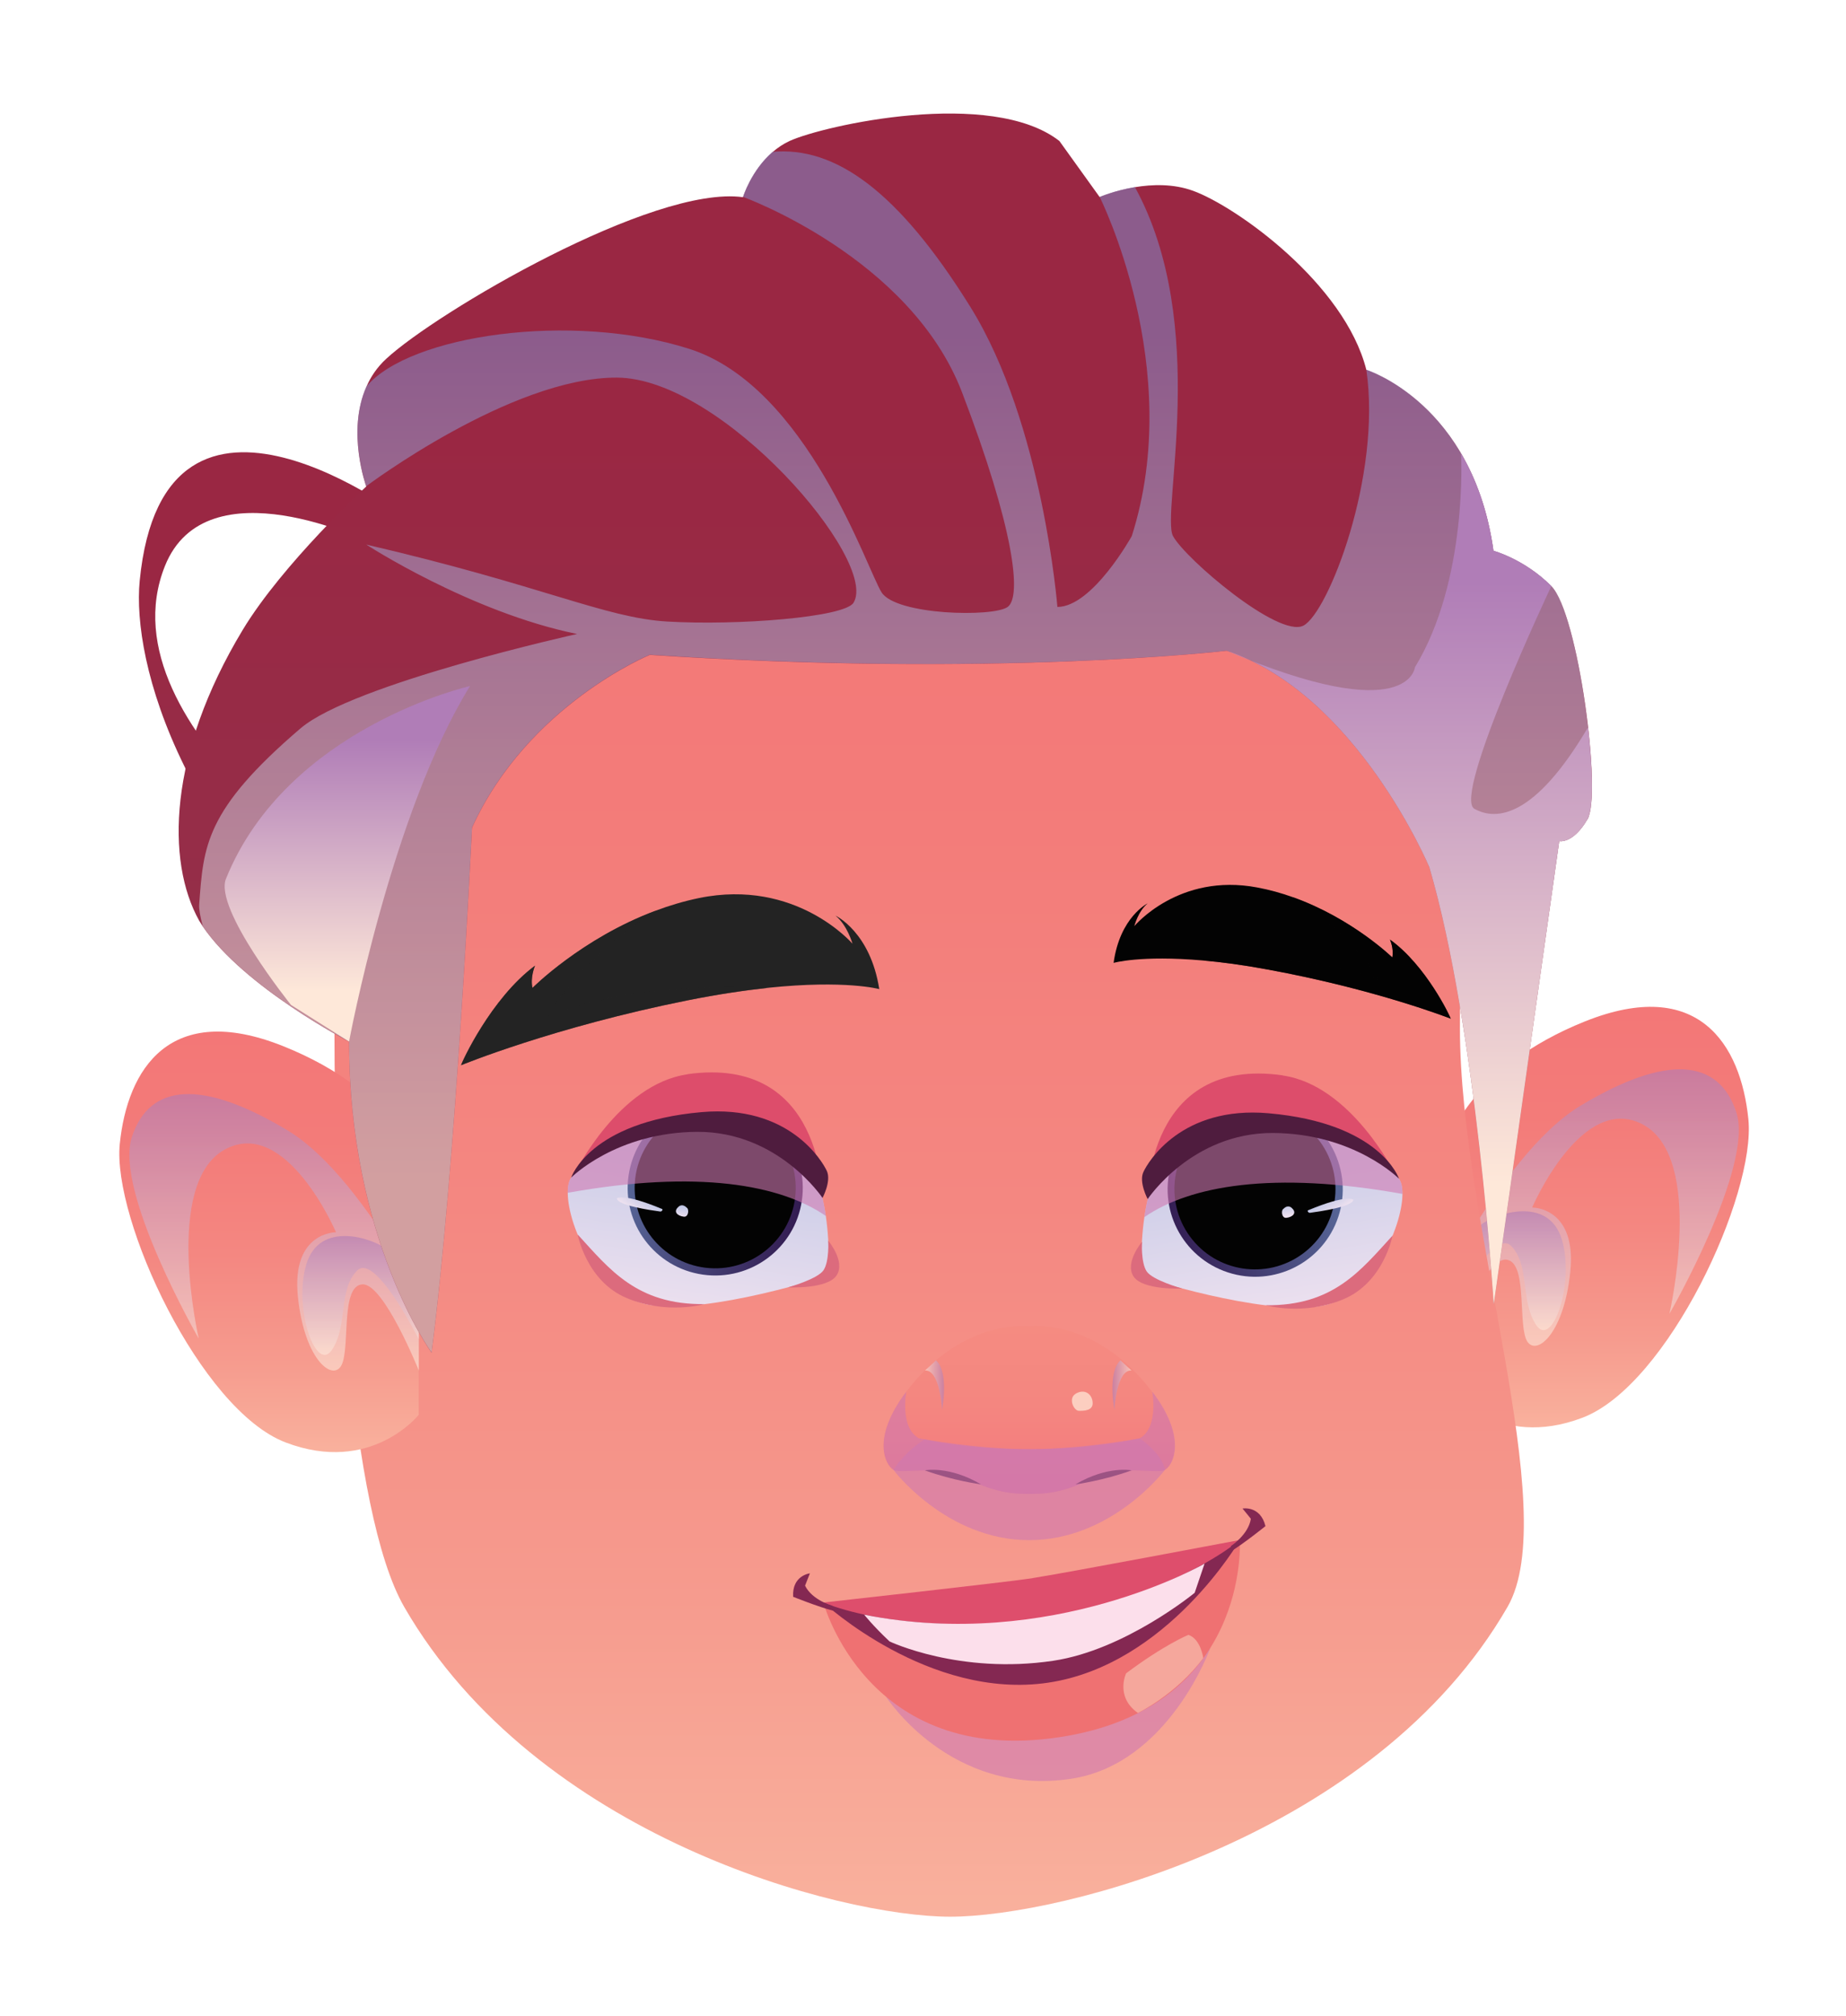<svg width="76" height="83" viewBox="0 0 76 83" fill="none" xmlns="http://www.w3.org/2000/svg">
<g filter="url(#filter0_d_105_3)">
<path d="M59.668 42.901C59.668 42.901 60.6 39.909 65.255 38.047C69.91 36.186 71.668 38.978 71.981 42.076C72.294 45.174 68.671 53.019 65.155 54.361C61.639 55.704 59.674 53.225 59.674 53.225V42.901H59.668Z" fill="url(#paint0_linear_105_3)"/>
<path style="mix-blend-mode:multiply" opacity="0.6" d="M59.669 48.26V51.405C59.669 51.405 61.114 47.8 61.993 47.853C62.872 47.907 62.512 50.28 62.819 51.105C63.132 51.929 64.371 51.051 64.648 48.366C64.925 45.68 63.079 45.71 63.079 45.71C63.079 45.71 65.132 40.916 67.663 42.306C70.2 43.701 68.73 50.086 68.73 50.086C68.73 50.086 72.217 44.025 71.486 41.793C70.754 39.561 68.589 39.402 65.073 41.516C63.35 42.553 61.669 44.879 60.4 46.976C60.135 47.418 59.887 47.848 59.663 48.254L59.669 48.26Z" fill="url(#paint1_linear_105_3)"/>
<path style="mix-blend-mode:multiply" opacity="0.6" d="M59.669 47.971V50.115C60.2 49.096 61.568 46.652 62.205 47.282C62.996 48.071 62.577 49.526 63.238 50.539C63.899 51.546 64.849 48.831 64.3 47.023C63.751 45.215 61.58 45.934 60.931 46.446C60.778 46.57 60.601 46.752 60.412 46.976C60.176 47.259 59.922 47.606 59.675 47.965L59.669 47.971Z" fill="url(#paint2_linear_105_3)"/>
<path d="M60.105 38.318C60.105 30.527 61.214 12.481 36.937 12.481C12.66 12.481 13.769 30.527 13.769 38.318C13.769 46.11 14.371 58.207 16.642 62.153C22.099 71.612 34.566 74.904 39.12 74.904C43.675 74.904 56.607 71.612 62.064 62.153C64.341 58.213 60.105 46.458 60.105 38.318V38.318Z" fill="url(#paint3_linear_105_3)"/>
<path d="M47.969 56.505C47.621 56.694 46.341 56.281 45.096 56.829C43.852 57.383 43.309 57.501 42.377 57.501C41.444 57.501 40.902 57.377 39.657 56.829C38.412 56.281 37.132 56.694 36.784 56.505C36.471 56.334 35.84 55.227 37.315 53.289C37.474 53.078 37.657 52.86 37.869 52.63C40.046 50.292 42.371 50.598 42.371 50.598C42.371 50.598 44.701 50.286 46.872 52.63C47.084 52.86 47.267 53.078 47.427 53.289C48.902 55.221 48.27 56.334 47.958 56.505H47.969Z" fill="url(#paint4_linear_105_3)"/>
<g style="mix-blend-mode:multiply" opacity="0.6">
<path d="M47.969 56.505C47.621 56.694 46.341 56.281 45.096 56.829C43.851 57.383 43.309 57.501 42.377 57.501C41.444 57.501 40.902 57.377 39.657 56.829C38.412 56.281 37.132 56.694 36.784 56.505C36.471 56.334 35.84 55.227 37.315 53.289C37.315 53.289 37.031 54.762 37.828 55.209C37.828 55.209 40.17 55.657 42.377 55.657C44.583 55.657 46.925 55.209 46.925 55.209C47.716 54.762 47.438 53.289 47.438 53.289C48.913 55.221 48.282 56.334 47.969 56.505Z" fill="#CE78B1"/>
</g>
<path style="mix-blend-mode:multiply" opacity="0.6" d="M38.076 52.418C38.707 52.377 38.784 54.043 38.784 54.043C38.784 54.043 39.085 52.495 38.536 52L38.076 52.424V52.418Z" fill="url(#paint5_linear_105_3)"/>
<path style="mix-blend-mode:multiply" opacity="0.6" d="M46.589 52.418C45.958 52.377 45.881 54.043 45.881 54.043C45.881 54.043 45.58 52.495 46.129 52L46.589 52.424V52.418Z" fill="url(#paint6_linear_105_3)"/>
<path d="M38.076 56.529C38.076 56.529 39.067 56.328 40.388 57.106C40.388 57.106 39.256 56.959 38.076 56.529Z" fill="#4F1C3E"/>
<path d="M46.589 56.529C46.589 56.529 45.598 56.328 44.276 57.106C44.276 57.106 45.409 56.959 46.589 56.529Z" fill="#4F1C3E"/>
<g style="mix-blend-mode:multiply" opacity="0.6">
<path d="M36.789 56.505C36.789 56.505 37.197 55.804 38.064 55.257C38.064 55.257 39.745 55.663 42.377 55.663C45.008 55.663 46.925 55.215 46.925 55.215C46.925 55.215 47.816 55.804 47.964 56.505C47.964 56.505 45.786 59.403 42.371 59.403C38.955 59.403 36.778 56.505 36.778 56.505H36.789Z" fill="#CE78B1"/>
</g>
<path d="M44.276 53.384C43.969 53.572 44.211 54.079 44.418 54.079C44.624 54.079 45.014 54.079 44.984 53.731C44.961 53.384 44.648 53.148 44.27 53.384H44.276Z" fill="#FCCEC0"/>
<path d="M17.244 43.919C17.244 43.919 16.312 40.928 11.657 39.066C7.002 37.205 5.244 39.997 4.931 43.095C4.619 46.193 8.241 54.038 11.757 55.38C15.274 56.723 17.238 54.244 17.238 54.244V43.919H17.244Z" fill="url(#paint7_linear_105_3)"/>
<path style="mix-blend-mode:multiply" opacity="0.6" d="M17.244 49.279V52.424C17.244 52.424 15.799 48.819 14.92 48.872C14.04 48.925 14.4 51.299 14.094 52.123C13.781 52.948 12.542 52.07 12.265 49.385C11.988 46.699 13.834 46.729 13.834 46.729C13.834 46.729 11.781 41.935 9.25 43.325C6.713 44.72 8.182 51.105 8.182 51.105C8.182 51.105 4.695 45.044 5.427 42.812C6.159 40.58 8.324 40.421 11.84 42.535C13.563 43.572 15.244 45.898 16.512 47.995C16.778 48.437 17.026 48.867 17.25 49.273L17.244 49.279Z" fill="url(#paint8_linear_105_3)"/>
<path style="mix-blend-mode:multiply" opacity="0.6" d="M17.244 48.99V51.134C16.713 50.115 15.344 47.671 14.707 48.301C13.917 49.09 14.335 50.545 13.675 51.558C13.014 52.565 12.064 49.85 12.613 48.042C13.162 46.234 15.332 46.953 15.982 47.465C16.135 47.589 16.312 47.771 16.501 47.995C16.737 48.278 16.99 48.625 17.238 48.984L17.244 48.99Z" fill="url(#paint9_linear_105_3)"/>
<path d="M34.093 48.519C34.093 48.519 29.209 50.109 26.754 49.721C24.695 49.397 23.38 46.517 23.374 45.103C23.374 44.832 23.421 44.614 23.515 44.479C24.624 42.953 29.68 40.586 32.093 42.294C33.303 43.148 33.804 44.714 33.999 46.057C34.194 47.394 34.093 48.519 34.093 48.519V48.519Z" fill="url(#paint10_linear_105_3)"/>
<path d="M33.014 45.416C33.295 43.448 31.924 41.626 29.953 41.346C27.982 41.067 26.157 42.435 25.877 44.403C25.597 46.37 26.967 48.192 28.938 48.472C30.909 48.752 32.734 47.383 33.014 45.416Z" fill="url(#paint11_linear_105_3)"/>
<path d="M32.736 45.307C32.96 43.493 31.668 41.841 29.85 41.617C28.033 41.394 26.378 42.684 26.154 44.498C25.931 46.312 27.223 47.964 29.04 48.188C30.857 48.411 32.512 47.121 32.736 45.307Z" fill="#030303"/>
<path d="M31.474 45.057C31.555 43.941 30.715 42.971 29.597 42.89C28.479 42.808 27.507 43.647 27.425 44.763C27.344 45.879 28.184 46.85 29.302 46.931C30.42 47.012 31.392 46.173 31.474 45.057Z" fill="#030303"/>
<g style="mix-blend-mode:multiply" opacity="0.6">
<path d="M33.999 46.057C32.135 44.773 28.736 44.143 23.374 45.103C23.374 44.832 23.421 44.614 23.515 44.479C24.624 42.953 29.68 40.586 32.093 42.294C33.303 43.148 33.804 44.714 33.999 46.057V46.057Z" fill="#CE78B1"/>
</g>
<path d="M28.3 40.227C25.48 40.627 23.675 44.279 23.675 44.279C23.675 44.279 26.613 41.422 30.146 42.471C33.167 43.372 33.863 45.315 33.857 45.309C33.857 45.309 33.928 39.426 28.3 40.221V40.227Z" fill="#DD4D6B"/>
<path d="M23.781 46.817C25.085 48.242 26.217 49.721 29.002 49.685C29.002 49.685 27.468 50.133 25.804 49.438C24.141 48.743 23.781 46.817 23.781 46.817V46.817Z" fill="#DC6B7D"/>
<path d="M34.099 47.076C34.099 47.076 34.825 47.936 34.441 48.507C34.058 49.078 32.447 48.996 32.447 48.996C32.447 48.996 33.675 48.654 33.91 48.283C34.147 47.912 34.099 47.076 34.099 47.076V47.076Z" fill="#DC6B7D"/>
<path d="M23.515 44.479C23.515 44.479 24.259 42.188 28.89 41.782C32.471 41.469 33.846 43.784 34.04 44.202C34.235 44.62 33.863 45.315 33.863 45.315C33.863 45.315 32.052 42.582 28.707 42.594C25.362 42.612 23.521 44.473 23.521 44.473L23.515 44.479Z" fill="#4F1C3E"/>
<path d="M25.397 45.333C25.397 45.333 25.622 45.091 27.256 45.769C27.309 45.792 27.244 45.88 27.185 45.875C26.79 45.822 25.403 45.621 25.397 45.333Z" fill="url(#paint12_linear_105_3)"/>
<path d="M27.934 45.68C27.698 45.88 27.893 46.057 28.152 46.087C28.341 46.11 28.371 45.81 28.294 45.733C28.217 45.657 28.087 45.551 27.934 45.674V45.68Z" fill="url(#paint13_linear_105_3)"/>
<path d="M47.02 48.566C47.02 48.566 51.904 50.156 54.359 49.768C56.418 49.444 57.733 46.564 57.739 45.15C57.739 44.879 57.692 44.661 57.598 44.526C56.489 43.001 51.432 40.633 49.02 42.341C47.81 43.195 47.309 44.761 47.114 46.104C46.919 47.441 47.02 48.566 47.02 48.566Z" fill="url(#paint14_linear_105_3)"/>
<path d="M55.102 46.081C55.721 44.192 54.69 42.159 52.798 41.541C50.906 40.923 48.87 41.952 48.251 43.841C47.631 45.73 48.663 47.762 50.555 48.381C52.447 48.999 54.483 47.969 55.102 46.081Z" fill="url(#paint15_linear_105_3)"/>
<path d="M53.625 47.618C55.102 46.538 55.423 44.467 54.341 42.992C53.259 41.517 51.184 41.197 49.707 42.278C48.229 43.358 47.909 45.429 48.991 46.904C50.073 48.378 52.148 48.698 53.625 47.618Z" fill="#030303"/>
<path d="M49.657 45.274C49.834 46.381 50.872 47.135 51.981 46.958C53.09 46.782 53.846 45.745 53.669 44.638C53.492 43.531 52.453 42.777 51.344 42.953C50.235 43.13 49.48 44.167 49.657 45.274Z" fill="#030303"/>
<g style="mix-blend-mode:multiply" opacity="0.6">
<path d="M47.114 46.104C48.978 44.82 52.377 44.19 57.739 45.15C57.739 44.879 57.692 44.661 57.598 44.526C56.489 43.001 51.432 40.633 49.02 42.341C47.81 43.195 47.309 44.761 47.114 46.104Z" fill="#CE78B1"/>
</g>
<path d="M52.807 40.274C55.627 40.674 57.432 44.326 57.432 44.326C57.432 44.326 54.494 41.469 50.961 42.518C47.94 43.419 47.244 45.362 47.25 45.356C47.25 45.356 47.179 39.473 52.807 40.268V40.274Z" fill="#DD4D6B"/>
<path d="M57.332 46.864C56.028 48.289 54.896 49.768 52.111 49.732C52.111 49.732 53.645 50.18 55.309 49.485C56.972 48.79 57.332 46.864 57.332 46.864Z" fill="#DC6B7D"/>
<path d="M47.014 47.123C47.014 47.123 46.288 47.983 46.672 48.554C47.061 49.126 48.666 49.043 48.666 49.043C48.666 49.043 47.438 48.702 47.203 48.331C46.967 47.959 47.014 47.123 47.014 47.123V47.123Z" fill="#DC6B7D"/>
<path d="M57.598 44.526C57.598 44.526 56.854 42.235 52.223 41.829C48.642 41.516 47.267 43.825 47.073 44.249C46.878 44.667 47.25 45.362 47.25 45.362C47.25 45.362 49.061 42.63 52.406 42.641C55.751 42.659 57.592 44.52 57.592 44.52L57.598 44.526Z" fill="#4F1C3E"/>
<path d="M55.716 45.386C55.716 45.386 55.492 45.144 53.857 45.822C53.804 45.845 53.869 45.934 53.928 45.928C54.323 45.875 55.71 45.674 55.716 45.386Z" fill="url(#paint16_linear_105_3)"/>
<path d="M53.179 45.727C53.415 45.928 53.22 46.104 52.961 46.134C52.772 46.157 52.742 45.857 52.819 45.78C52.896 45.704 53.026 45.598 53.179 45.721V45.727Z" fill="url(#paint17_linear_105_3)"/>
<g style="mix-blend-mode:multiply" opacity="0.6">
<path d="M36.477 65.846C36.477 65.846 39.114 69.975 44.093 69.227C48.129 68.62 49.828 63.843 49.828 63.843C49.828 63.843 44.182 67.124 36.483 65.846H36.477Z" fill="#CE78B1"/>
</g>
<path d="M33.899 61.971C33.899 61.971 38.389 62.3 42.707 61.653C47.026 61.005 51.049 59.397 51.049 59.397C51.049 59.397 47.214 66.7 43.167 67.306C39.12 67.913 33.899 61.965 33.899 61.965V61.971Z" fill="#842852"/>
<path d="M42.512 60.969C41.391 61.14 33.899 61.971 33.899 61.971C36.194 62.889 39.958 63.072 42.766 62.648C45.574 62.224 49.126 60.952 51.043 59.397C51.043 59.397 43.633 60.799 42.512 60.964V60.969Z" fill="#DE4E6C"/>
<path d="M33.899 61.971C33.899 61.971 38.247 66.005 43.161 65.269C48.076 64.533 51.043 59.403 51.043 59.403C51.043 59.403 51.48 66.341 43.586 67.519C35.692 68.702 33.899 61.971 33.899 61.971V61.971Z" fill="#EF7172"/>
<path d="M35.574 62.465C35.574 62.465 35.94 62.931 36.624 63.573C36.624 63.573 39.504 64.945 43.362 64.368C46.324 63.926 49.185 61.57 49.185 61.57L49.592 60.369C49.592 60.369 43.309 64.008 35.574 62.471V62.465Z" fill="#FCDFEB"/>
<path d="M34.265 62.106C34.265 62.106 33.433 61.87 33.144 61.276C33.144 61.276 33.226 61.07 33.344 60.769C33.344 60.769 32.601 60.852 32.654 61.735C32.654 61.735 33.698 62.153 34.294 62.306L34.265 62.106V62.106Z" fill="#842852"/>
<path d="M50.672 59.65C50.672 59.65 51.397 59.179 51.498 58.525C51.498 58.525 51.362 58.349 51.155 58.101C51.155 58.101 51.887 57.966 52.099 58.826C52.099 58.826 51.22 59.532 50.701 59.85L50.672 59.65V59.65Z" fill="#842852"/>
<path d="M46.359 64.892C46.359 64.892 45.905 65.858 46.849 66.517C46.849 66.517 48.424 65.758 49.539 64.256C49.539 64.256 49.433 63.467 48.925 63.302C48.925 63.302 47.928 63.708 46.353 64.892H46.359Z" fill="#F5A79C"/>
<g style="mix-blend-mode:multiply">
<path d="M36.194 36.717C36.194 36.717 34.807 36.334 31.633 36.663C30.689 36.764 29.592 36.923 28.323 37.176C22.784 38.283 18.984 39.85 18.984 39.85C19.002 39.75 20.206 37.105 22.029 35.751C22.017 35.78 21.828 36.228 21.922 36.669C21.922 36.669 23.946 34.632 26.978 33.495C27.545 33.283 28.146 33.1 28.772 32.971C32.778 32.146 35.096 34.849 35.096 34.849C35.096 34.849 34.89 34.096 34.4 33.695C34.4 33.695 35.834 34.367 36.2 36.722L36.194 36.717Z" fill="#232323"/>
<g style="mix-blend-mode:multiply" opacity="0.6">
<path d="M31.627 36.669C30.683 36.77 29.586 36.928 28.318 37.182C22.778 38.289 18.979 39.856 18.979 39.856C18.996 39.755 20.2 37.111 22.023 35.757C22.011 35.786 21.822 36.234 21.917 36.675C21.917 36.675 23.94 34.638 26.973 33.501C25.94 34.202 23.71 35.774 22.583 37.853C22.583 37.853 25.456 36.381 31.627 36.675V36.669Z" fill="#232323"/>
</g>
</g>
<g style="mix-blend-mode:multiply">
<path d="M45.846 35.639C45.846 35.639 46.955 35.315 49.515 35.539C50.276 35.603 51.161 35.721 52.182 35.91C56.654 36.728 59.727 37.936 59.727 37.936C59.71 37.853 58.713 35.745 57.226 34.679C57.232 34.702 57.391 35.056 57.321 35.415C57.321 35.415 55.669 33.801 53.214 32.93C52.754 32.765 52.27 32.629 51.763 32.535C48.53 31.922 46.701 34.125 46.701 34.125C46.701 34.125 46.854 33.513 47.25 33.189C47.25 33.189 46.105 33.748 45.846 35.645V35.639Z" fill="#030303"/>
<g style="mix-blend-mode:multiply" opacity="0.6">
<path d="M49.515 35.539C50.276 35.603 51.161 35.721 52.182 35.91C56.654 36.728 59.727 37.936 59.727 37.936C59.71 37.853 58.713 35.745 57.226 34.679C57.232 34.702 57.391 35.056 57.321 35.415C57.321 35.415 55.669 33.801 53.214 32.93C54.052 33.477 55.869 34.714 56.801 36.375C56.801 36.375 54.471 35.227 49.515 35.544V35.539Z" fill="#030303"/>
</g>
</g>
<path d="M16.825 17.446C16.825 17.446 6.748 9.666 5.751 19.914C5.433 23.194 7.356 30.868 16.571 38.171L15.999 33.354C15.999 33.354 4.088 26.062 6.79 19.301C8.495 15.037 15.226 18.335 15.226 18.335L16.825 17.452V17.446Z" fill="url(#paint18_linear_105_3)"/>
<path d="M65.356 29.726C64.754 30.756 64.194 30.627 64.194 30.627L61.497 49.691C61.497 49.691 60.807 38.377 58.848 31.699C58.848 31.699 55.869 24.59 50.506 22.788C50.506 22.788 41.055 23.901 26.754 22.959C26.754 22.959 21.734 25.014 19.433 30.073C19.433 30.073 18.778 43.866 17.769 51.688C17.769 51.688 14.371 47.023 14.371 38.884C14.371 38.884 10.052 36.646 8.347 34.137C8.294 34.054 8.247 33.978 8.2 33.901C6.831 31.451 6.925 27.022 9.987 21.94C11.633 19.207 15.079 16.027 15.079 16.027C15.079 16.027 14.259 13.777 15.085 11.922C15.262 11.509 15.527 11.115 15.899 10.773C17.946 8.871 26.884 3.606 30.589 4.118C30.589 4.118 30.925 3.023 31.804 2.263C32.011 2.086 32.241 1.927 32.506 1.804C33.91 1.162 40.807 -0.381 43.615 1.804L45.273 4.112C45.273 4.112 45.881 3.847 46.725 3.706C47.433 3.588 48.306 3.559 49.114 3.853C50.89 4.495 55.356 7.675 56.253 11.227C56.253 11.227 60.636 12.593 61.486 18.677C61.486 18.677 62.76 19.019 63.869 20.132C64.978 21.245 65.963 28.701 65.356 29.732V29.726Z" fill="url(#paint19_linear_105_3)"/>
<path style="mix-blend-mode:multiply" opacity="0.6" d="M65.356 29.726C64.754 30.756 64.193 30.627 64.193 30.627L61.497 49.691C61.497 49.691 60.807 38.377 58.848 31.699C58.848 31.699 55.869 24.59 50.506 22.788C50.506 22.788 50.5 22.788 50.494 22.788C50.093 22.835 40.742 23.877 26.754 22.953C26.754 22.953 21.734 25.008 19.433 30.067C19.433 30.067 18.778 43.861 17.769 51.682C17.769 51.682 14.371 47.017 14.371 38.878C14.371 38.878 10.052 36.64 8.347 34.131C8.241 33.725 8.188 33.418 8.2 33.242C8.377 30.839 8.43 29.355 12.371 25.986C14.53 24.142 23.757 22.099 23.757 22.099C19.35 21.198 15.079 18.418 15.079 18.418C22.353 20.108 24.896 21.433 27.462 21.586C30.353 21.757 34.76 21.416 35.138 20.815C36.205 19.095 29.739 11.562 25.397 11.545C21.055 11.527 15.079 16.015 15.079 16.015C15.079 16.015 14.259 13.765 15.085 11.91C16.86 9.79 23.527 8.818 28.377 10.361C33.226 11.904 35.698 19.448 36.294 20.385C36.89 21.327 40.89 21.416 41.486 20.986C42.081 20.556 41.739 17.729 39.609 12.157C37.48 6.592 30.589 4.106 30.589 4.106C30.589 4.106 30.925 3.011 31.804 2.251C34.377 2.021 36.978 3.847 39.958 8.647C42.937 13.441 43.533 20.986 43.533 20.986C44.978 20.986 46.595 18.07 46.595 18.07C48.807 11.133 45.273 4.106 45.273 4.106C45.273 4.106 45.881 3.841 46.724 3.7C49.834 9.377 47.781 17.128 48.294 18.07C48.807 19.013 52.636 22.27 53.657 21.757C54.677 21.245 56.89 15.585 56.252 11.221C56.252 11.221 58.565 11.939 60.152 14.666C60.754 15.691 61.255 17.004 61.486 18.671C61.486 18.671 62.76 19.013 63.869 20.126C64.512 20.774 65.108 23.536 65.379 25.956C65.58 27.717 65.609 29.296 65.356 29.726V29.726Z" fill="url(#paint20_linear_105_3)"/>
<path style="mix-blend-mode:multiply" d="M19.35 24.242C19.35 24.242 11.822 25.945 9.303 32.176C8.802 33.418 11.981 37.37 11.981 37.37L14.371 38.878C14.371 38.878 16.117 29.472 19.35 24.242Z" fill="url(#paint21_linear_105_3)"/>
<path style="mix-blend-mode:multiply" d="M65.356 29.726C64.754 30.756 64.193 30.627 64.193 30.627L61.497 49.691C61.497 49.691 60.807 38.377 58.848 31.699C58.848 31.699 55.869 24.59 50.506 22.788C58.022 25.986 58.252 23.471 58.252 23.471C60.447 19.872 60.152 14.666 60.152 14.666C60.754 15.691 61.255 17.004 61.486 18.671C61.486 18.671 62.76 19.013 63.869 20.126C63.869 20.126 59.781 28.783 60.701 29.296C61.621 29.808 63.191 29.637 65.356 25.98C65.356 25.98 65.362 25.968 65.379 25.951C65.58 27.711 65.609 29.29 65.356 29.72V29.726Z" fill="url(#paint22_linear_105_3)"/>
</g>
<defs>
<filter id="filter0_d_105_3" x="0.913" y="0.673" width="75.087" height="82.231" filterUnits="userSpaceOnUse" color-interpolation-filters="sRGB">
<feFlood flood-opacity="0" result="BackgroundImageFix"/>
<feColorMatrix in="SourceAlpha" type="matrix" values="0 0 0 0 0 0 0 0 0 0 0 0 0 0 0 0 0 0 127 0" result="hardAlpha"/>
<feOffset dy="4"/>
<feGaussianBlur stdDeviation="2"/>
<feComposite in2="hardAlpha" operator="out"/>
<feColorMatrix type="matrix" values="0 0 0 0 0 0 0 0 0 0 0 0 0 0 0 0 0 0 0.25 0"/>
<feBlend mode="normal" in2="BackgroundImageFix" result="effect1_dropShadow_105_3"/>
<feBlend mode="normal" in="SourceGraphic" in2="effect1_dropShadow_105_3" result="shape"/>
</filter>
<linearGradient id="paint0_linear_105_3" x1="65.834" y1="54.762" x2="65.834" y2="37.447" gradientUnits="userSpaceOnUse">
<stop stop-color="#F9B19D"/>
<stop offset="0.21" stop-color="#F69B8E"/>
<stop offset="0.47" stop-color="#F48781"/>
<stop offset="0.74" stop-color="#F37B79"/>
<stop offset="1" stop-color="#F37777"/>
</linearGradient>
<linearGradient id="paint1_linear_105_3" x1="65.633" y1="51.405" x2="65.633" y2="40.026" gradientUnits="userSpaceOnUse">
<stop stop-color="#FEE8D9"/>
<stop offset="0.99" stop-color="#B07DB7"/>
</linearGradient>
<linearGradient id="paint2_linear_105_3" x1="62.07" y1="50.763" x2="62.07" y2="45.869" gradientUnits="userSpaceOnUse">
<stop stop-color="#FEE8D9"/>
<stop offset="0.99" stop-color="#B07DB7"/>
</linearGradient>
<linearGradient id="paint3_linear_105_3" x1="38.253" y1="74.898" x2="38.253" y2="12.481" gradientUnits="userSpaceOnUse">
<stop stop-color="#F9B19D"/>
<stop offset="0.21" stop-color="#F69B8E"/>
<stop offset="0.47" stop-color="#F48781"/>
<stop offset="0.74" stop-color="#F37B79"/>
<stop offset="1" stop-color="#F37777"/>
</linearGradient>
<linearGradient id="paint4_linear_105_3" x1="42.377" y1="57.501" x2="42.377" y2="50.586" gradientUnits="userSpaceOnUse">
<stop stop-color="#F3797E"/>
<stop offset="0.06" stop-color="#F37A7E"/>
<stop offset="0.53" stop-color="#F48680"/>
<stop offset="1" stop-color="#F58B81"/>
</linearGradient>
<linearGradient id="paint5_linear_105_3" x1="38.076" y1="53.019" x2="38.866" y2="53.019" gradientUnits="userSpaceOnUse">
<stop stop-color="#FEE8D9"/>
<stop offset="0.99" stop-color="#B07DB7"/>
</linearGradient>
<linearGradient id="paint6_linear_105_3" x1="46.589" y1="53.019" x2="45.798" y2="53.019" gradientUnits="userSpaceOnUse">
<stop stop-color="#FEE8D9"/>
<stop offset="0.99" stop-color="#B07DB7"/>
</linearGradient>
<linearGradient id="paint7_linear_105_3" x1="11.085" y1="55.775" x2="11.085" y2="38.466" gradientUnits="userSpaceOnUse">
<stop stop-color="#F9B19D"/>
<stop offset="0.21" stop-color="#F69B8E"/>
<stop offset="0.47" stop-color="#F48781"/>
<stop offset="0.74" stop-color="#F37B79"/>
<stop offset="1" stop-color="#F37777"/>
</linearGradient>
<linearGradient id="paint8_linear_105_3" x1="11.285" y1="52.424" x2="11.285" y2="41.045" gradientUnits="userSpaceOnUse">
<stop stop-color="#FEE8D9"/>
<stop offset="0.99" stop-color="#B07DB7"/>
</linearGradient>
<linearGradient id="paint9_linear_105_3" x1="14.849" y1="51.782" x2="14.849" y2="46.888" gradientUnits="userSpaceOnUse">
<stop stop-color="#FEE8D9"/>
<stop offset="0.99" stop-color="#B07DB7"/>
</linearGradient>
<linearGradient id="paint10_linear_105_3" x1="28.206" y1="49.976" x2="29.533" y2="41.593" gradientUnits="userSpaceOnUse">
<stop stop-color="#ECE0EF"/>
<stop offset="1" stop-color="#BFC6E5"/>
</linearGradient>
<linearGradient id="paint11_linear_105_3" x1="25.867" y1="44.357" x2="32.986" y2="45.488" gradientUnits="userSpaceOnUse">
<stop stop-color="#566596"/>
<stop offset="1" stop-color="#331C52"/>
</linearGradient>
<linearGradient id="paint12_linear_105_3" x1="26.218" y1="45.893" x2="26.626" y2="45.286" gradientUnits="userSpaceOnUse">
<stop stop-color="#ECE0EF"/>
<stop offset="1" stop-color="#BFC6E5"/>
</linearGradient>
<linearGradient id="paint13_linear_105_3" x1="28.034" y1="46.097" x2="28.104" y2="45.649" gradientUnits="userSpaceOnUse">
<stop stop-color="#ECE0EF"/>
<stop offset="1" stop-color="#BFC6E5"/>
</linearGradient>
<linearGradient id="paint14_linear_105_3" x1="52.692" y1="49.949" x2="51.365" y2="41.566" gradientUnits="userSpaceOnUse">
<stop stop-color="#ECE0EF"/>
<stop offset="1" stop-color="#BFC6E5"/>
</linearGradient>
<linearGradient id="paint15_linear_105_3" x1="55.066" y1="44.841" x2="47.952" y2="45.97" gradientUnits="userSpaceOnUse">
<stop stop-color="#566596"/>
<stop offset="1" stop-color="#331C52"/>
</linearGradient>
<linearGradient id="paint16_linear_105_3" x1="55.092" y1="45.83" x2="54.685" y2="45.223" gradientUnits="userSpaceOnUse">
<stop stop-color="#ECE0EF"/>
<stop offset="1" stop-color="#BFC6E5"/>
</linearGradient>
<linearGradient id="paint17_linear_105_3" x1="52.865" y1="46.07" x2="52.794" y2="45.622" gradientUnits="userSpaceOnUse">
<stop stop-color="#ECE0EF"/>
<stop offset="1" stop-color="#BFC6E5"/>
</linearGradient>
<linearGradient id="paint18_linear_105_3" x1="11.274" y1="35.238" x2="11.274" y2="20.45" gradientUnits="userSpaceOnUse">
<stop stop-color="#92324C"/>
<stop offset="1" stop-color="#9A2743"/>
</linearGradient>
<linearGradient id="paint19_linear_105_3" x1="36.447" y1="45.327" x2="36.447" y2="13.294" gradientUnits="userSpaceOnUse">
<stop stop-color="#92324C"/>
<stop offset="1" stop-color="#9A2743"/>
</linearGradient>
<linearGradient id="paint20_linear_105_3" x1="36.872" y1="44.697" x2="36.872" y2="9.401" gradientUnits="userSpaceOnUse">
<stop stop-color="#FEE8D9"/>
<stop offset="0.99" stop-color="#827EBC"/>
</linearGradient>
<linearGradient id="paint21_linear_105_3" x1="14.3" y1="36.811" x2="14.3" y2="26.363" gradientUnits="userSpaceOnUse">
<stop stop-color="#FEE8D9"/>
<stop offset="0.99" stop-color="#B07DB7"/>
</linearGradient>
<linearGradient id="paint22_linear_105_3" x1="58.022" y1="44.744" x2="58.022" y2="19.743" gradientUnits="userSpaceOnUse">
<stop stop-color="#FEE8D9"/>
<stop offset="0.99" stop-color="#B07DB7"/>
</linearGradient>
</defs>
</svg>
